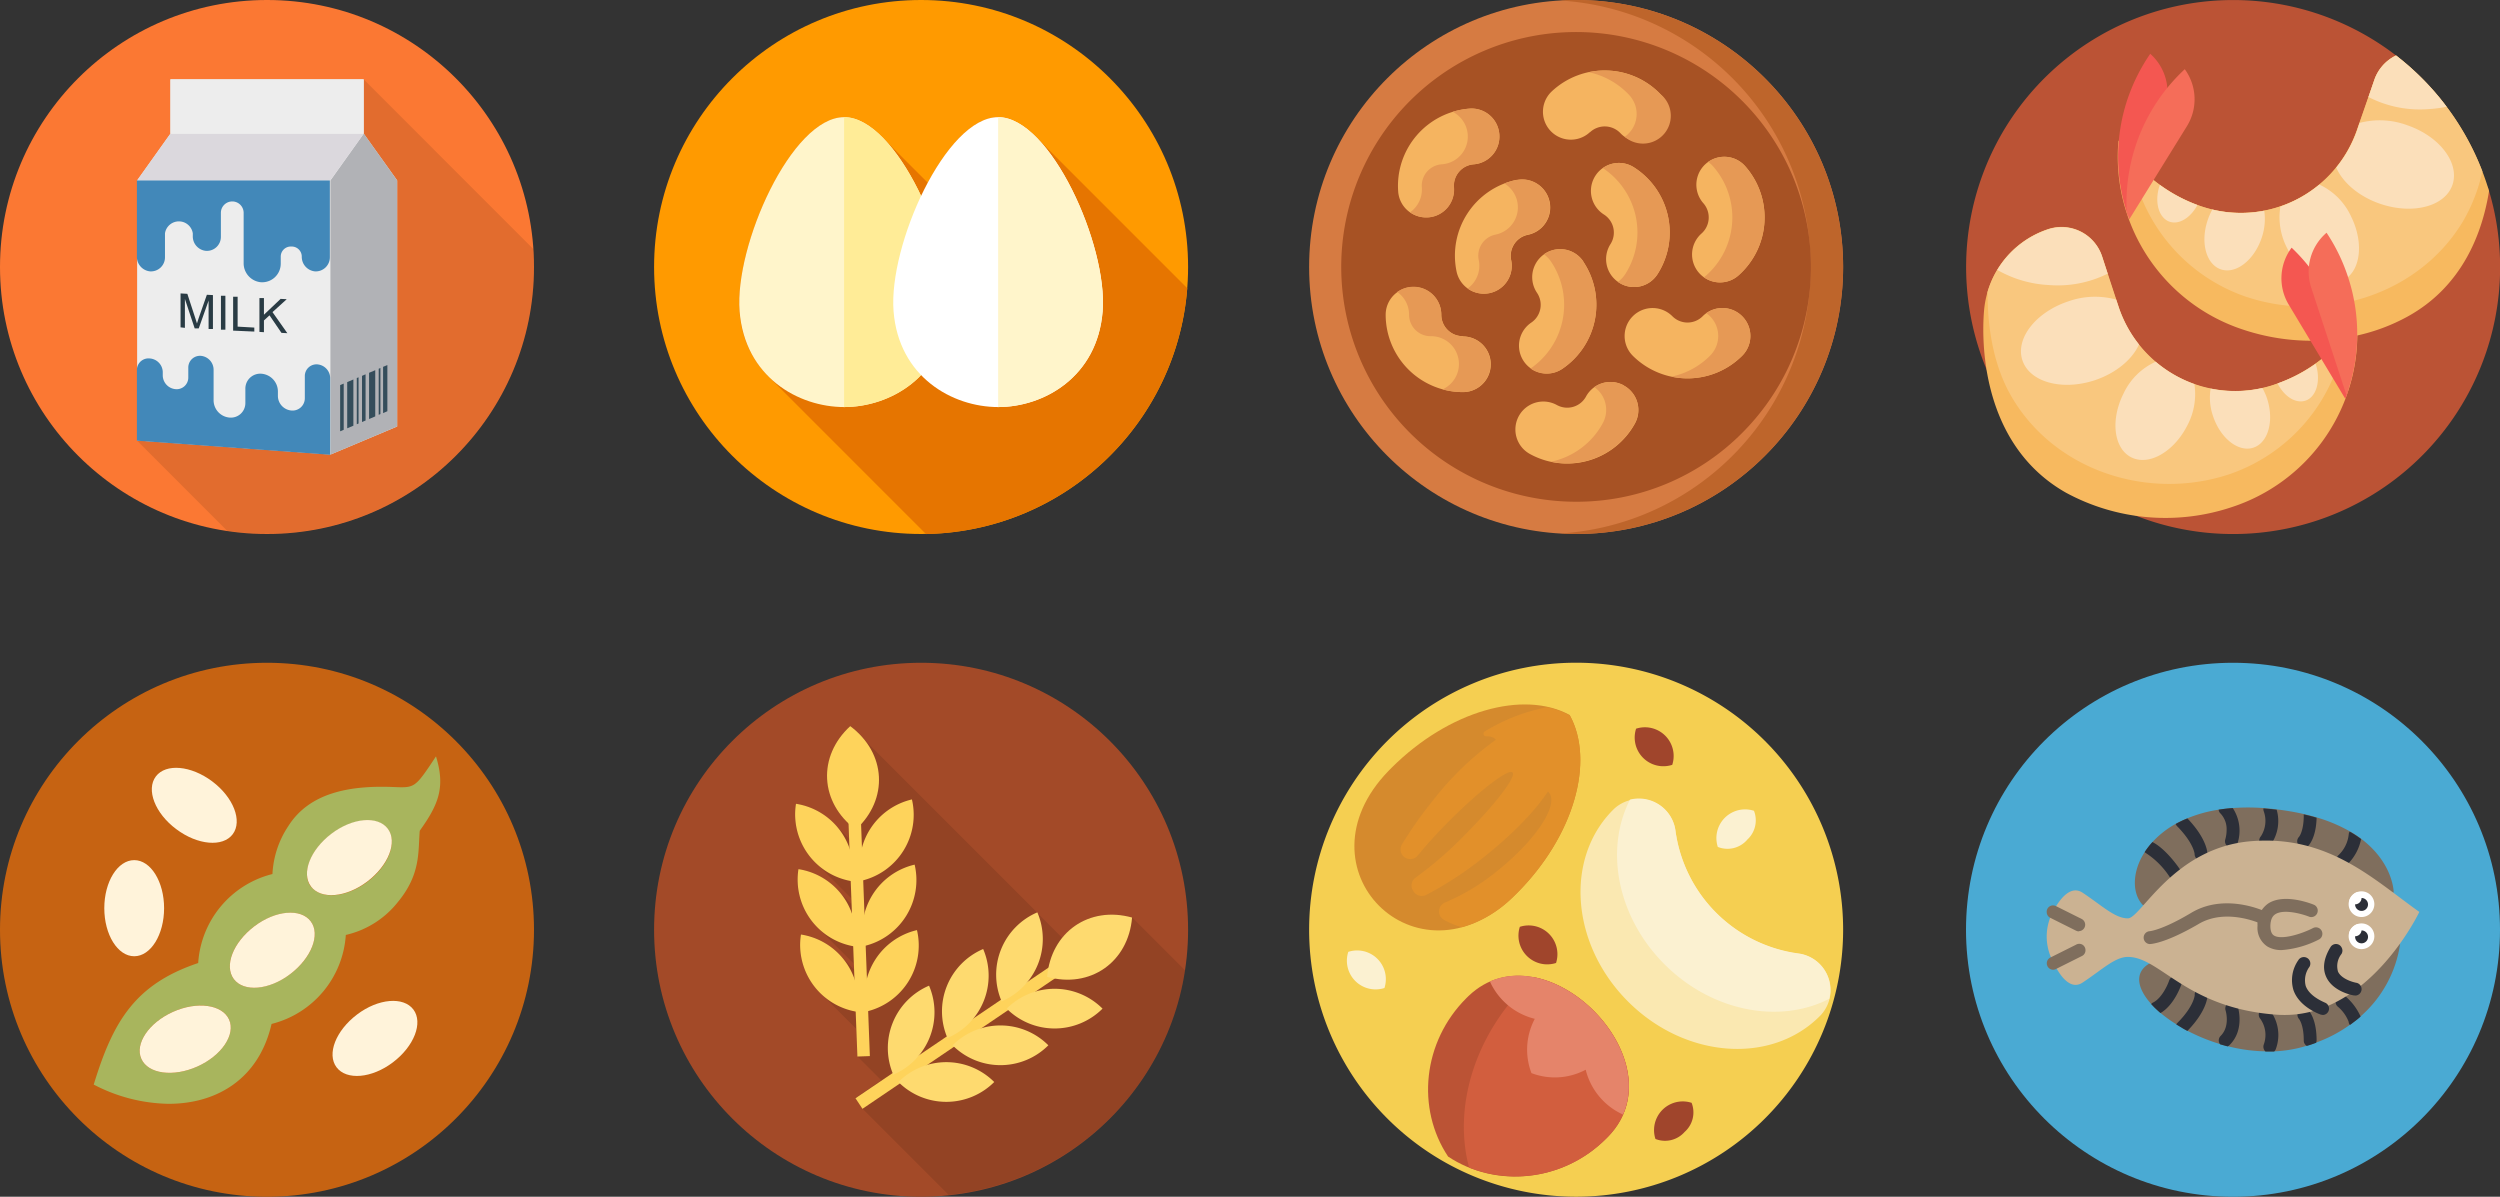 <svg id="Layer_1" data-name="Layer 1" xmlns="http://www.w3.org/2000/svg" viewBox="0 0 449.44 215.15"><rect x="0" y="0" width="449.44" height="215.15" fill="#333333" stroke="none"/><title>Header</title><circle cx="48" cy="48" r="48" style="fill:#fb7833"/><path d="M129.15,81.56c0-1.09-.05-2.17-.12-3.23L98.53,47.82H63.78v9.77l-6,8.42v46.75L74,129a49.1,49.1,0,0,0,7.12.53A48,48,0,0,0,129.15,81.56Z" transform="translate(-33.15 -33.56)" style="opacity:0.1;isolation:isolate"/><path d="M104.55,66v44.23l-12,5.05-34.75-2.53V66l6-8.42V47.82H98.53v9.77Z" transform="translate(-33.15 -33.56)" style="fill:#ededed"/><path d="M104.55,110.23l-12,5.06V66l6-8.42,6,8.42Z" transform="translate(-33.15 -33.56)" style="fill:#b1b2b6"/><path d="M98.53,57.59H63.78l-6,8.42H92.51Z" transform="translate(-33.15 -33.56)" style="fill:#dbd8dd"/><path d="M63.78,47.82H98.53v9.77H63.78Z" transform="translate(-33.15 -33.56)" style="fill:#ededed"/><path d="M88.31,66v0H83v0h-4.4v0H62.81v0H57.76V79.68a2.63,2.63,0,0,0,2.39,2.67,2.53,2.53,0,0,0,2.66-2.53V75.5a2.53,2.53,0,0,1,5,0V76a2.61,2.61,0,0,0,2.39,2.66,2.52,2.52,0,0,0,2.66-2.52V71.82a2,2,0,1,1,4.09,0v9a3.43,3.43,0,0,0,3,3.47,3.34,3.34,0,0,0,3.67-3.32V79.68a1.81,1.81,0,0,1,1.8-1.8h.18a1.81,1.81,0,0,1,1.8,1.8,2.63,2.63,0,0,0,2.39,2.67,2.54,2.54,0,0,0,2.66-2.53V66Z" transform="translate(-33.15 -33.56)" style="fill:#4288b9"/><path d="M90.25,99.07a2.1,2.1,0,0,0-2.3,2.12v3.94a2.21,2.21,0,0,1-2.42,2.23,2.65,2.65,0,0,1-2.42-2.6v-.87a3.21,3.21,0,0,0-2.92-3.14h0a2.68,2.68,0,0,0-2.93,2.7V106a2.61,2.61,0,0,1-2.85,2.63h0a3.13,3.13,0,0,1-2.86-3.06V100a2.52,2.52,0,0,0-2.3-2.47A2.11,2.11,0,0,0,67,99.6v1.81a2.09,2.09,0,0,1-2.29,2.11,2.51,2.51,0,0,1-2.3-2.46v-.63A2.51,2.51,0,0,0,60.06,98a2.09,2.09,0,0,0-2.3,2.11v12.68l34.75,2.53,0-13.76A2.51,2.51,0,0,0,90.25,99.07Z" transform="translate(-33.15 -33.56)" style="fill:#4288b9"/><path d="M94.94,110.83l-.64.27v-8.31l.64-.27Z" transform="translate(-33.15 -33.56)" style="fill:#344d5b"/><path d="M97.61,109.69l-.32.14v-8.31l.32-.13Z" transform="translate(-33.15 -33.56)" style="fill:#344d5b"/><path d="M96.68,110.09l-1.11.47v-8.31l1.11-.47Z" transform="translate(-33.15 -33.56)" style="fill:#344d5b"/><path d="M98.87,109.16l-.64.27v-8.3l.64-.28Z" transform="translate(-33.15 -33.56)" style="fill:#344d5b"/><path d="M101.54,108l-.31.13V99.85l.31-.13Z" transform="translate(-33.15 -33.56)" style="fill:#344d5b"/><path d="M100.61,108.42l-1.11.47v-8.31l1.11-.47Z" transform="translate(-33.15 -33.56)" style="fill:#344d5b"/><path d="M102.79,107.49l-.77.33V99.51l.77-.32Z" transform="translate(-33.15 -33.56)" style="fill:#344d5b"/><path d="M65.61,92.41v-6.1l1.22.07,1.44,4.41c.13.41.23.71.29.92.07-.22.18-.54.32-1l1.46-4.16,1.09.06v6.1l-.78,0V87.6l-1.77,5-.73,0-1.76-5.3v5.2Z" transform="translate(-33.15 -33.56)" style="fill:#293b44"/><path d="M72.87,92.83v-6.1l.8,0v6.1Z" transform="translate(-33.15 -33.56)" style="fill:#293b44"/><path d="M75.06,93v-6.1l.81,0v5.38l3,.17v.72Z" transform="translate(-33.15 -33.56)" style="fill:#293b44"/><path d="M79.79,93.23V87.14l.81,0v3l3-2.85,1.1.06-2.56,2.32,2.67,3.79-1.06-.06L81.6,90.25l-1,.92v2.11Z" transform="translate(-33.15 -33.56)" style="fill:#293b44"/><circle cx="165.59" cy="48" r="48" style="fill:#ff9a00"/><path d="M246.59,85.37,219.86,58.64c-2.34-2.48-4.84-4-7.27-4-4.46,0-9.09,5.12-12.65,11.77l-8.16-8.15c-2.22-2.25-4.58-3.62-6.88-3.62-9.45,0-19.72,23.07-18.79,34.89a18,18,0,0,0,5.63,12.15l27.88,27.89A48,48,0,0,0,246.59,85.37Z" transform="translate(-33.15 -33.56)" style="fill:#e67500"/><path d="M184.9,54.62c-9.45,0-19.72,23.07-18.79,34.89s10.58,17.23,18.79,17.23,17.86-5.41,18.79-17.23S194.35,54.62,184.9,54.62Z" transform="translate(-33.15 -33.56)" style="fill:#fff5cb"/><path d="M203.69,89.51c-.93,11.82-10.58,17.23-18.79,17.23V54.62C194.35,54.62,204.62,77.69,203.69,89.51Z" transform="translate(-33.15 -33.56)" style="fill:#ffec97"/><path d="M212.59,54.62c-9.45,0-19.73,23.07-18.8,34.89s10.59,17.23,18.8,17.23,17.85-5.41,18.79-17.23S222,54.62,212.59,54.62Z" transform="translate(-33.15 -33.56)" style="fill:#fff"/><path d="M231.38,89.51c-.94,11.82-10.58,17.23-18.79,17.23V54.62C222,54.62,232.31,77.69,231.38,89.51Z" transform="translate(-33.15 -33.56)" style="fill:#fff5cb"/><circle cx="283.35" cy="48" r="48" style="fill:#d67b42"/><path d="M316.5,33.56c-1,0-1.94,0-2.9.09a48,48,0,0,1,0,95.82c1,.05,1.93.09,2.9.09a48,48,0,0,0,0-96Z" transform="translate(-33.15 -33.56)" style="fill:#be652b"/><path d="M316.5,123.76a42.22,42.22,0,1,1,29.84-12.36,41.93,41.93,0,0,1-29.84,12.36Z" transform="translate(-33.15 -33.56)" style="fill:#a75224"/><path d="M305.74,65.91A13.91,13.91,0,0,0,295,82.34a5,5,0,1,0,9.83-2,3.86,3.86,0,0,1,3-4.56,5,5,0,1,0-2-9.83Z" transform="translate(-33.15 -33.56)" style="fill:#f5b460"/><path d="M311.68,69.8a5,5,0,0,0-5.94-3.89,14,14,0,0,0-2.15.63,5,5,0,0,1-1.6,9.2,3.86,3.86,0,0,0-3,4.56,5,5,0,0,1-2,5.12,5,5,0,0,0,7.81-5.12,3.86,3.86,0,0,1,3-4.56,5,5,0,0,0,3.9-5.94Z" transform="translate(-33.15 -33.56)" style="fill:#e69955"/><path d="M324.22,84.37a5,5,0,0,0,6.93-1.54,13.9,13.9,0,0,0-4.27-19.19,5,5,0,0,0-5.39,8.48,3.85,3.85,0,0,1,1.19,5.32,5,5,0,0,0,1.54,6.93Z" transform="translate(-33.15 -33.56)" style="fill:#f5b460"/><path d="M333,72.35a13.84,13.84,0,0,0-6.11-8.71,5,5,0,0,0-5.59.14,13.88,13.88,0,0,1,4.07,19A5.16,5.16,0,0,1,324,84.24l.2.13a5,5,0,0,0,6.93-1.54A13.81,13.81,0,0,0,333,72.35Z" transform="translate(-33.15 -33.56)" style="fill:#e69955"/><path d="M296.12,94a3.86,3.86,0,0,1-3.86-3.85,5,5,0,1,0-10,0,13.92,13.92,0,0,0,13.9,13.9,5,5,0,0,0,0-10Z" transform="translate(-33.15 -33.56)" style="fill:#f5b460"/><path d="M296.12,94a3.86,3.86,0,0,1-3.86-3.85,5,5,0,0,0-7.92-4.1,5,5,0,0,1,2.13,4.1A3.86,3.86,0,0,0,290.32,94a5,5,0,0,1,2.16,9.56,13.67,13.67,0,0,0,3.64.49,5,5,0,0,0,0-10Z" transform="translate(-33.15 -33.56)" style="fill:#e69955"/><path d="M317.8,80.58a5,5,0,0,0-8.34,5.61,3.86,3.86,0,0,1-1,5.35A5,5,0,1,0,314,99.87a13.91,13.91,0,0,0,3.77-19.29Z" transform="translate(-33.15 -33.56)" style="fill:#f5b460"/><path d="M317.8,80.58a5,5,0,0,0-7-1.36l-.09.06a5.07,5.07,0,0,1,1.27,1.3,13.91,13.91,0,0,1-3.68,19.23,5,5,0,0,0,5.71.06,13.91,13.91,0,0,0,3.77-19.29Z" transform="translate(-33.15 -33.56)" style="fill:#e69955"/><path d="M325.09,102.86a5,5,0,0,0-6.82,2,3.85,3.85,0,0,1-5.24,1.51,5,5,0,0,0-4.85,8.8,13.91,13.91,0,0,0,18.89-5.46,5,5,0,0,0-2-6.82Z" transform="translate(-33.15 -33.56)" style="fill:#f5b460"/><path d="M325.09,102.86a5,5,0,0,0-5.32.29,5,5,0,0,1,1.5,6.53,13.79,13.79,0,0,1-8.31,6.64c-.32.09-.65.17-1,.24a13.32,13.32,0,0,0,2.89.31,14,14,0,0,0,3.88-.55,13.84,13.84,0,0,0,8.31-6.64A5,5,0,0,0,325.09,102.86Z" transform="translate(-33.15 -33.56)" style="fill:#e69955"/><path d="M319,57.33a3.88,3.88,0,0,1,5.45.16,5,5,0,1,0,7.31-6.89A13.91,13.91,0,0,0,312.11,50a5,5,0,1,0,6.89,7.3Z" transform="translate(-33.15 -33.56)" style="fill:#f5b460"/><path d="M331.76,50.6a13.79,13.79,0,0,0-9.71-4.35,14,14,0,0,0-3.31.29A13.85,13.85,0,0,1,326,50.6a5,5,0,0,1-.21,7.1,4.7,4.7,0,0,1-.55.45,5,5,0,0,0,6.56-7.55Z" transform="translate(-33.15 -33.56)" style="fill:#e69955"/><path d="M339.25,90.41a3.84,3.84,0,0,1-5.45,0,5,5,0,0,0-7.11,7.11,13.93,13.93,0,0,0,19.66,0,5,5,0,0,0-7.1-7.11Z" transform="translate(-33.15 -33.56)" style="fill:#f5b460"/><path d="M346.35,90.41a5,5,0,0,0-6.45-.55,6.87,6.87,0,0,1,.66.55,5,5,0,0,1,0,7.11,13.74,13.74,0,0,1-6.93,3.75,14,14,0,0,0,2.89.31,13.86,13.86,0,0,0,9.83-4.07,5,5,0,0,0,0-7.1Z" transform="translate(-33.15 -33.56)" style="fill:#e69955"/><path d="M289.9,72.63a5,5,0,0,0,4.62-5.39,3.86,3.86,0,0,1,3.55-4.14,5,5,0,0,0-.76-10A13.92,13.92,0,0,0,284.51,68a5,5,0,0,0,5.39,4.62Z" transform="translate(-33.15 -33.56)" style="fill:#f5b460"/><path d="M302.7,57.71a5,5,0,0,0-5.39-4.63,13.75,13.75,0,0,0-3,.58,5,5,0,0,1-2,9.44,3.86,3.86,0,0,0-3.55,4.14,5,5,0,0,1-2.11,4.48,5,5,0,0,0,7.9-4.48,3.86,3.86,0,0,1,3.55-4.14A5,5,0,0,0,302.7,57.71Z" transform="translate(-33.15 -33.56)" style="fill:#e69955"/><path d="M346.9,63.45a5,5,0,0,0-7.53,6.64,3.87,3.87,0,0,1-.33,5.45,5,5,0,0,0,6.65,7.53,13.91,13.91,0,0,0,1.21-19.62Z" transform="translate(-33.15 -33.56)" style="fill:#f5b460"/><path d="M346.9,63.45a5,5,0,0,0-6.66-.78,5.29,5.29,0,0,1,.87.78,13.92,13.92,0,0,1-1.22,19.62,4.46,4.46,0,0,1-.43.33,5,5,0,0,0,6.23-.33,13.91,13.91,0,0,0,1.21-19.62Z" transform="translate(-33.15 -33.56)" style="fill:#e69955"/><path d="M364.5,200.7a48,48,0,1,1-48-48A48,48,0,0,1,364.5,200.7Z" transform="translate(-33.15 -33.56)" style="fill:#f5cf51"/><path d="M305.83,194.16l-.56.55c-17.54,17-39.49-5-22.53-22.53l.55-.56c10.32-10.31,23.76-14.05,32.06-9.52C319.89,170.41,316.14,183.85,305.83,194.16Z" transform="translate(-33.15 -33.56)" style="fill:#d58a2d"/><path d="M305.83,194.16l-.56.55a21.38,21.38,0,0,1-9.31,5.54,14.25,14.25,0,0,1-3.2-1.31,1.74,1.74,0,0,1,.21-3.15,37.94,37.94,0,0,0,9.45-5.74c6.88-5.51,11-11.79,9.2-14a1.8,1.8,0,0,0-.19-.2c-2.12,3.27-6.13,7.48-11.18,11.53a64.45,64.45,0,0,1-10.71,7.07,1.75,1.75,0,0,1-2.26-.62,1,1,0,0,1-.11-.17,1.74,1.74,0,0,1,.51-2.35,66.8,66.8,0,0,0,8.77-7.62c5.49-5.49,9.35-10.53,8.62-11.26s-5.78,3.12-11.27,8.61a84.91,84.91,0,0,0-5.77,6.32,1.74,1.74,0,0,1-3.09-1v0a1.74,1.74,0,0,1,.25-1,70.43,70.43,0,0,1,5.36-7.63,54.91,54.91,0,0,1,11.53-11.19,1.62,1.62,0,0,0-.19-.18,2.19,2.19,0,0,0-1.53-.42.48.48,0,0,1-.28-.89,33.88,33.88,0,0,1,11.18-4.35,15.2,15.2,0,0,1,4.1,1.49C319.89,170.41,316.14,183.85,305.83,194.16Z" transform="translate(-33.15 -33.56)" style="fill:#e2902a"/><path d="M296.77,213l.42-.41c13.51-12.86,38,11.67,25.19,25.18l-.42.43c-7.88,7.88-19.87,9-28.48,3.28C287.74,232.85,288.89,220.87,296.77,213Z" transform="translate(-33.15 -33.56)" style="fill:#bb5335"/><path d="M307.53,210.59c.21-.21.41-.42.63-.62s.53-.5.79-.73c11.88,2.34,23,18.47,13.43,28.51l-.42.43a22.89,22.89,0,0,1-24.7,5.28C294.43,232.92,298,220.1,307.53,210.59Z" transform="translate(-33.15 -33.56)" style="fill:#d25e3e"/><path d="M318.22,225.87a11.79,11.79,0,0,1-9.75.61,11.81,11.81,0,0,1,.6-9.76A12,12,0,0,1,301,210v0c12.4-5.43,29.36,11.52,23.93,23.93h0A12,12,0,0,1,318.22,225.87Z" transform="translate(-33.15 -33.56)" style="fill:#e5846a"/><path d="M356.37,205a6.6,6.6,0,0,1,4,11.17l-.08.08c-8.77,8.78-24.24,7.59-34.47-2.65s-11.43-25.7-2.66-34.47l.08-.08A6.61,6.61,0,0,1,334.38,183a25.8,25.8,0,0,0,22,22Z" transform="translate(-33.15 -33.56)" style="fill:#fae8b1"/><path d="M362,213.12c-8.89,4.58-21.07,2.34-29.61-6.2s-10.79-20.72-6.2-29.61a6.63,6.63,0,0,1,8.17,5.64,25.8,25.8,0,0,0,22,22,6.63,6.63,0,0,1,5.65,8.17Zm-86.46-8.44a5.16,5.16,0,0,0,6.5,6.5,5.16,5.16,0,0,0-6.5-6.5Zm71.67-20.12a4.7,4.7,0,0,0,1.26-5.24,5.16,5.16,0,0,0-6.5,6.5A4.69,4.69,0,0,0,347.23,184.56Z" transform="translate(-33.15 -33.56)" style="fill:#fbf1d1"/><path d="M336,237.06a4.69,4.69,0,0,1-5.24,1.26,5.16,5.16,0,0,1,6.5-6.5A4.7,4.7,0,0,1,336,237.06Zm-2.22-66a5.16,5.16,0,0,0-6.5-6.5,5.16,5.16,0,0,0,6.5,6.5Zm-27.4,29.12a5.17,5.17,0,0,0,6.51,6.5,5.17,5.17,0,0,0-6.51-6.5Z" transform="translate(-33.15 -33.56)" style="fill:#a0452c"/><circle cx="165.59" cy="167.15" r="48" style="fill:#a34a28"/><path d="M246.19,208l-9.52-9.52A13.7,13.7,0,0,0,233,198a11.22,11.22,0,0,0-8.88,4.17l-4.4-4.4a1.46,1.46,0,0,0-.07-.19.2.2,0,0,0-.08,0l-30.69-30.69A13.79,13.79,0,0,0,186,164.1a12.11,12.11,0,0,0-4.16,8.94,11.78,11.78,0,0,0,3.83,8.55l.1,2.73-2.64-2.64h0a12.05,12.05,0,0,0-6.93-3.63,12.13,12.13,0,0,0,3.83,10.84h0l6.18,6.18,0,1-2.63-2.64h0a12.14,12.14,0,0,0-6.93-3.63,12.11,12.11,0,0,0,3.83,10.84h0l6.18,6.18,0,1-2.7-2.75h0a12.1,12.1,0,0,0-6.87-3.56,12,12,0,0,0-.15,1.87,12.14,12.14,0,0,0,3.42,8.43h0l.07.06.08.09,6.57,6.57.19,4.92,4.31,4.31-4.7,3.19,1.26,1.86,15.57,15.57A48,48,0,0,0,246.19,208Z" transform="translate(-33.15 -33.56)" style="opacity:0.1;isolation:isolate"/><path d="M185.43,174.68l2.25-.08,1.85,48.82-2.24.08Z" transform="translate(-33.15 -33.56)" style="fill:#fed35b"/><path d="M198,200.77a12.18,12.18,0,0,0-9.09,14.64A12.19,12.19,0,0,0,198,200.77Z" transform="translate(-33.15 -33.56)" style="fill:#fed35b"/><path d="M177.14,201.56a12.18,12.18,0,0,1,10.17,13.91,12.18,12.18,0,0,1-10.17-13.91Z" transform="translate(-33.15 -33.56)" style="fill:#fed35b"/><path d="M197.58,189a12.18,12.18,0,0,0-9.09,14.64A12.19,12.19,0,0,0,197.58,189Z" transform="translate(-33.15 -33.56)" style="fill:#fed35b"/><path d="M176.69,189.81a12.18,12.18,0,0,1,10.17,13.91,12.18,12.18,0,0,1-10.17-13.91Z" transform="translate(-33.15 -33.56)" style="fill:#fed35b"/><path d="M197.13,177.27A12.18,12.18,0,0,0,188,191.9a12.17,12.17,0,0,0,9.09-14.63Z" transform="translate(-33.15 -33.56)" style="fill:#fed35b"/><path d="M186,164.1h0c-5.92,5.43-5.49,13.76,1,18.6C192.93,177.27,192.49,168.94,186,164.1Z" transform="translate(-33.15 -33.56)" style="fill:#fed35b"/><path d="M176.24,178.06A12.2,12.2,0,0,1,186.42,192a12.19,12.19,0,0,1-10.18-13.91Z" transform="translate(-33.15 -33.56)" style="fill:#fed35b"/><path d="M227.4,203.62l1.26,1.86L188.2,232.9,186.94,231Z" transform="translate(-33.15 -33.56)" style="fill:#fed35b"/><path d="M211.89,228.08a12.18,12.18,0,0,0-17.23,0,12.19,12.19,0,0,0,17.23,0Z" transform="translate(-33.15 -33.56)" style="fill:#feda6f"/><path d="M200.17,210.76a12.19,12.19,0,0,1-6.43,16,12.19,12.19,0,0,1,6.43-16Z" transform="translate(-33.15 -33.56)" style="fill:#feda6f"/><path d="M221.62,221.48a12.17,12.17,0,0,0-17.22,0,12.17,12.17,0,0,0,17.22,0Z" transform="translate(-33.15 -33.56)" style="fill:#feda6f"/><path d="M209.9,204.17a12.18,12.18,0,0,1-6.42,16,12.18,12.18,0,0,1,6.42-16Z" transform="translate(-33.15 -33.56)" style="fill:#feda6f"/><path d="M231.36,214.89a12.18,12.18,0,0,0-17.23,0,12.19,12.19,0,0,0,17.23,0Z" transform="translate(-33.15 -33.56)" style="fill:#feda6f"/><path d="M236.67,198.51h0c-7.74-2.15-14.58,2.62-15.27,10.66C229.14,211.32,236,206.55,236.67,198.51Z" transform="translate(-33.15 -33.56)" style="fill:#feda6f"/><path d="M219.64,197.58a12.19,12.19,0,0,1-6.42,16,12.18,12.18,0,0,1,6.42-16Z" transform="translate(-33.15 -33.56)" style="fill:#feda6f"/><circle cx="48" cy="167.15" r="48" style="fill:#c66312"/><path d="M64.85,182.63c3.82,2.87,8.36,3.27,10.14.9s.14-6.62-3.68-9.49-8.35-3.27-10.14-.9S61,179.77,64.85,182.63Z" transform="translate(-33.15 -33.56)" style="fill:#fff3da"/><path d="M51.9,196.83c0,4.77,2.41,8.64,5.38,8.64s5.37-3.87,5.37-8.64-2.4-8.64-5.37-8.64-5.38,3.87-5.38,8.64Z" transform="translate(-33.15 -33.56)" style="fill:#fff3da"/><path d="M78.87,200.09c3.82-2.87,8.36-3.27,10.14-.9s.14,6.62-3.68,9.49-8.35,3.27-10.14.9-.13-6.63,3.68-9.49ZM63.47,232c8.51,0,16.19-4.35,18.5-14.36a17.69,17.69,0,0,0,13.35-16,16.63,16.63,0,0,0,9.29-5.83c4.23-5.08,3.68-9.11,4-12.9,3.37-4.71,4.64-7.8,2.92-13.37-3.88,5.86-3.77,5.65-7.89,5.5-7.58-.28-14.86,1-18.67,7.05a17,17,0,0,0-2.84,8.6,17.66,17.66,0,0,0-13.35,16C57.33,210.53,53.44,217.3,50,228.54A30,30,0,0,0,63.42,232Zm25.59-39c-1.79-2.38-.14-6.62,3.67-9.49s8.36-3.27,10.14-.9.14,6.62-3.68,9.49S90.84,195.3,89.06,192.93ZM64.25,215.47c4.35-1.95,8.87-1.34,10.08,1.38s-1.33,6.48-5.69,8.44-8.87,1.33-10.08-1.38S59.89,217.43,64.25,215.47Z" transform="translate(-33.15 -33.56)" style="fill:#a8b55d"/><path d="M75.19,209.58c1.79,2.37,6.33,2,10.14-.9s5.47-7.12,3.68-9.49-6.32-2-10.14.9S73.41,207.2,75.19,209.58Z" transform="translate(-33.15 -33.56)" style="fill:#fff3da"/><path d="M58.56,223.91c1.21,2.72,5.73,3.33,10.08,1.38s6.91-5.74,5.69-8.44-5.73-3.33-10.08-1.38S57.35,221.21,58.56,223.91Z" transform="translate(-33.15 -33.56)" style="fill:#fff3da"/><path d="M93.65,225.43c1.79,2.38,6.33,2,10.14-.89s5.46-7.12,3.68-9.49-6.32-2-10.14.9S91.87,223.06,93.65,225.43Z" transform="translate(-33.15 -33.56)" style="fill:#fff3da"/><path d="M89.06,192.93c1.78,2.37,6.32,2,10.13-.9s5.47-7.12,3.68-9.49-6.32-2-10.14.9-5.46,7.11-3.67,9.49Z" transform="translate(-33.15 -33.56)" style="fill:#fff3da"/><path d="M478.91,66.37a1.69,1.69,0,0,1,1.61,1.18,48,48,0,1,1-16.27-23.74,1.74,1.74,0,0,1,.66,1.35v7.2A14,14,0,0,0,478.91,66.37Z" transform="translate(-33.15 -33.56)" style="fill:#bb5335"/><path d="M480.62,67.9c-1.18,7.4-4.7,17.11-14.68,22.59a34.2,34.2,0,0,1-9,3.38,32.71,32.71,0,0,1-22.46,30.82,37.53,37.53,0,0,1-29.89-2.54c-16.61-9.38-14.93-30.42-14.77-32.57a16.9,16.9,0,0,1,11.55-14.79A7.67,7.67,0,0,1,411,79.67l2.95,9a22.09,22.09,0,0,0,27.44,14.27l.46-.15a28,28,0,0,0,12.54-8.39A38.89,38.89,0,0,1,436,92.68a32.71,32.71,0,0,1-22-33.87,28,28,0,0,0,14.8,11.83l.46.15a22.09,22.09,0,0,0,27.62-13.94L460,47.94a7.63,7.63,0,0,1,3.9-4.4A48,48,0,0,1,480.62,67.9Z" transform="translate(-33.15 -33.56)" style="fill:#f7b95f"/><path d="M479.42,64.36a30.61,30.61,0,0,1-3.64,9.25c-8,13-24.67,18.16-39.08,13.22a31.22,31.22,0,0,1-20.55-25.08,28,28,0,0,0,12.71,8.89l.46.15a22.09,22.09,0,0,0,27.62-13.94L460,47.94a7.63,7.63,0,0,1,3.9-4.4A48.14,48.14,0,0,1,479.42,64.36Zm-37.53,38.38-.46.15A22.09,22.09,0,0,1,414,88.62l-2.95-9a7.67,7.67,0,0,0-9.68-4.88A16.88,16.88,0,0,0,390.44,86.1c.13,1.25-.34,11,4.5,19.05,7.82,13.1,24.46,18.46,38.92,13.69A31.24,31.24,0,0,0,454.71,94,28,28,0,0,1,441.89,102.74Z" transform="translate(-33.15 -33.56)" style="fill:#f9c77e"/><path d="M430.06,73.07a11.77,11.77,0,0,1,.81-1.84,21.7,21.7,0,0,0,9.34.22,10.38,10.38,0,0,1-.49,4.94c-1.37,4-4.65,6.51-7.32,5.59S428.68,77.08,430.06,73.07Zm39.52-19.88a23.36,23.36,0,0,0,3.41-.44,47.83,47.83,0,0,0-9.1-9.21,7.63,7.63,0,0,0-3.9,4.4L458.94,51A20.18,20.18,0,0,0,469.58,53.19ZM423.19,73.42c1.72.59,3.79-.73,5-3a27.85,27.85,0,0,1-6.75-3.62C420.4,69.76,421.19,72.73,423.19,73.42Zm26.92-6.68a22.18,22.18,0,0,1-7,3.94,12,12,0,0,0,1.21,7.49c2.33,4.77,6.8,7.37,10,5.82s3.86-6.69,1.53-11.45A11.73,11.73,0,0,0,450.11,66.74ZM465.9,56.07a14.21,14.21,0,0,0-8.56-.41l-.4,1.19a22.4,22.4,0,0,1-3.79,6.83c1.15,2.68,4.05,5.2,7.9,6.52,5.86,2,11.69.47,13-3.43S471.75,58.07,465.9,56.07Zm-26,47.24a21.77,21.77,0,0,1-9.33.11,10.08,10.08,0,0,0,.43,4.94c1.32,4,4.57,6.56,7.25,5.68s3.78-4.86,2.45-8.88A11.46,11.46,0,0,0,439.87,103.31Zm2.71-.81c1.17,2.32,3.22,3.66,5,3.09,2-.66,2.82-3.63,1.84-6.63A27.77,27.77,0,0,1,442.58,102.5ZM412.06,82.76l-1-3.09a7.67,7.67,0,0,0-9.68-4.88,16.85,16.85,0,0,0-9.16,7.3,20.71,20.71,0,0,0,9.19,2.71A20.18,20.18,0,0,0,412.06,82.76Zm5.63,12.73a22.09,22.09,0,0,1-3.7-6.87l-.4-1.2a14.36,14.36,0,0,0-8.56.3c-5.88,1.94-9.6,6.69-8.3,10.61s7.1,5.53,13,3.59C413.57,100.64,416.5,98.16,417.69,95.49Zm3,3.1a11.69,11.69,0,0,0-5.78,5.72c-2.39,4.74-1.76,9.88,1.4,11.47s7.66-1,10.05-5.7a12,12,0,0,0,1.29-7.47A22.24,22.24,0,0,1,420.69,98.59Z" transform="translate(-33.15 -33.56)" style="fill:#fbdfba"/><path d="M422.31,53.13l-6.6,19.25a32.6,32.6,0,0,1,0-21.24,33.31,33.31,0,0,1,4-7.91A9.2,9.2,0,0,1,422.31,53.13ZM450.66,85a32.67,32.67,0,0,0-5.53-6.91,9.19,9.19,0,0,0-.52,10.24l10.17,16.93q.25-.66.48-1.32A32.53,32.53,0,0,0,450.66,85Z" transform="translate(-33.15 -33.56)" style="fill:#f45751"/><path d="M425.92,46a9.19,9.19,0,0,1,.39,10.24L415.94,73c-.16-.44-.31-.89-.46-1.33A32.77,32.77,0,0,1,425.92,46ZM455.28,83.4a32.4,32.4,0,0,0-3.87-8,9.19,9.19,0,0,0-2.76,9.86L455,104.63A32.54,32.54,0,0,0,455.28,83.4Z" transform="translate(-33.15 -33.56)" style="fill:#f56d59"/><circle cx="401.44" cy="167.15" r="48" style="fill:#4aaad3"/><path d="M463.48,194l-45.05,2.31c-2-2-2.06-6,.32-9.61a14.45,14.45,0,0,1,1.4-1.8,16.5,16.5,0,0,1,4.12-3.22,18.33,18.33,0,0,1,2.1-1,24.1,24.1,0,0,1,5.64-1.56c.81-.13,1.67-.23,2.54-.29a37.53,37.53,0,0,1,5.51,0l1.47.13.91.11a46.47,46.47,0,0,1,4.9.84q1.2.27,2.28.6a27.88,27.88,0,0,1,5.94,2.49,17.74,17.74,0,0,1,2.06,1.34C463.48,188.77,463.48,194,463.48,194Z" transform="translate(-33.15 -33.56)" style="fill:#7f6e5d"/><path d="M464.63,203.28a21.45,21.45,0,0,1-7.1,13c-.31.29-.64.56-1,.83s-.6.47-.93.69a25,25,0,0,1-6.09,3.2c-.54.2-1.09.4-1.67.56-.19.07-.37.11-.55.17a22.87,22.87,0,0,1-5.32.84c-.52,0-1,0-1.56,0a29.65,29.65,0,0,1-6.82-.94s0,0,0,0c-.46-.12-.91-.24-1.36-.38a33.55,33.55,0,0,1-5.86-2.4c-.35-.19-.7-.37-1-.57l-1-.6a24.4,24.4,0,0,1-2.79-2c-.31-.26-.6-.53-.88-.79s-.54-.55-.8-.82c-2.56-2.84-3.1-5.69-.33-7.3Z" transform="translate(-33.15 -33.56)" style="fill:#7f6e5d"/><path d="M424.84,191.53a1.21,1.21,0,0,1-.64.2,1.18,1.18,0,0,1-1-.52,14.65,14.65,0,0,0-4.18-4.23,1.18,1.18,0,0,1-.31-.24,14.45,14.45,0,0,1,1.4-1.8c2.54,1.3,4.91,4.84,5,5a1.15,1.15,0,0,1,.17.87A1.16,1.16,0,0,1,424.84,191.53Z" transform="translate(-33.15 -33.56)" style="fill:#2c2f38"/><path d="M430,187.11a1.16,1.16,0,0,1-1.72,1,1.17,1.17,0,0,1-.59-1c0-.09-.19-2-3.13-5a1.17,1.17,0,0,1-.27-.42,18.33,18.33,0,0,1,2.1-1C429.87,184.31,430,186.82,430,187.11Z" transform="translate(-33.15 -33.56)" style="fill:#2c2f38"/><path d="M435.41,185.15a1.16,1.16,0,0,1-1.1.8,1.19,1.19,0,0,1-.37-.06,1.15,1.15,0,0,1-.73-1.45,6.14,6.14,0,0,0,.23-1.65,4.1,4.1,0,0,0-1.11-3,1,1,0,0,1-.32-.67c.81-.13,1.67-.23,2.54-.29A7.38,7.38,0,0,1,435.41,185.15Z" transform="translate(-33.15 -33.56)" style="fill:#2c2f38"/><path d="M441.43,185.34a1.22,1.22,0,0,1-.85.5h-.11a1.16,1.16,0,0,1-.87-1.93,5.09,5.09,0,0,0,.51-4.52,1.06,1.06,0,0,1-.05-.5l1.47.13.91.11A7.36,7.36,0,0,1,441.43,185.34Z" transform="translate(-33.15 -33.56)" style="fill:#2c2f38"/><path d="M449.62,180.57c-.09,3.45-1.26,4.8-1.49,5.05a1.16,1.16,0,0,1-1.67-1.62c.06-.06.83-1.06.85-3.75a1.27,1.27,0,0,1,0-.28Q448.54,180.24,449.62,180.57Z" transform="translate(-33.15 -33.56)" style="fill:#2c2f38"/><path d="M457.62,184.4a8.83,8.83,0,0,1-2.44,4.54,1.15,1.15,0,0,1-1.94-.49,1.13,1.13,0,0,1,.28-1.12,6,6,0,0,0,1.87-3.72,1.18,1.18,0,0,1,.17-.55A17.74,17.74,0,0,1,457.62,184.4Z" transform="translate(-33.15 -33.56)" style="fill:#2c2f38"/><path d="M425.3,210.57c-.06.15-1.25,3.66-3.74,5.11-.31-.26-.6-.53-.88-.79s-.54-.55-.8-.82a.84.84,0,0,1,.34-.28c1.55-.77,2.61-3.11,2.89-3.95a1.16,1.16,0,0,1,.86-.77,1.18,1.18,0,0,1,1.1.37A1.16,1.16,0,0,1,425.3,210.57Z" transform="translate(-33.15 -33.56)" style="fill:#2c2f38"/><path d="M430,212.52c0,.28-.11,2.78-3.61,6.38-.35-.19-.7-.37-1-.57l-1-.6a1.57,1.57,0,0,1,.19-.26c3-3,3.13-5,3.13-5a1.16,1.16,0,1,1,2.31,0Z" transform="translate(-33.15 -33.56)" style="fill:#2c2f38"/><path d="M434,221.41a1.59,1.59,0,0,1-.37.27s0,0,0,0c-.46-.12-.91-.24-1.36-.38a1.14,1.14,0,0,1,.1-1.51c1.77-1.77.89-4.58.88-4.6a1.16,1.16,0,0,1,2.2-.73C435.47,214.63,436.76,218.64,434,221.41Z" transform="translate(-33.15 -33.56)" style="fill:#2c2f38"/><path d="M442.3,222.12a1.17,1.17,0,0,1-.31.48c-.52,0-1,0-1.56,0a1.18,1.18,0,0,1-.32-1.23,5,5,0,0,0-.61-4.65,1.15,1.15,0,0,1-.21-1.14,1.13,1.13,0,0,1,.87-.75,1.15,1.15,0,0,1,1.09.38A7.28,7.28,0,0,1,442.3,222.12Z" transform="translate(-33.15 -33.56)" style="fill:#2c2f38"/><path d="M449.62,220.61a1.22,1.22,0,0,1-.09.42c-.54.2-1.09.4-1.67.56a1.11,1.11,0,0,1-.55-1c0-2.83-.84-3.83-.85-3.84a1.18,1.18,0,0,1,.07-1.62,1.14,1.14,0,0,1,1.6,0C448.37,215.42,449.62,216.85,449.62,220.61Z" transform="translate(-33.15 -33.56)" style="fill:#2c2f38"/><path d="M457.53,216.31c-.31.29-.64.56-1,.83s-.6.47-.93.69a1.23,1.23,0,0,1-.23-.61,6.72,6.72,0,0,0-2-2.74,1.15,1.15,0,0,1,0-1.63,1.16,1.16,0,0,1,1.64,0A10.35,10.35,0,0,1,457.53,216.31Z" transform="translate(-33.15 -33.56)" style="fill:#2c2f38"/><path d="M415.69,205.59c-2.32,0-4.65,2.31-8.15,4.62-2.6,1.71-4.7-2.4-5.53-4.23a9.47,9.47,0,0,1,.1-8.31c.9-1.74,3-5.22,5.43-3.63,3.49,2.31,5.82,4.62,8.15,4.62s8.15-12.71,22.13-13.87,22.12,6.94,30.27,12.71c0,0-9.31,19.64-25.62,18.48S421.52,205.59,415.69,205.59Z" transform="translate(-33.15 -33.56)" style="fill:#cbb292"/><path d="M443.36,204.36a4.81,4.81,0,0,1-2.57-.63A4,4,0,0,1,439,200a4.55,4.55,0,0,1,1.9-4c2.87-1.9,7.75,0,8.3.24a1.16,1.16,0,0,1-.87,2.14c-1.1-.45-4.59-1.49-6.15-.45-.21.14-.85.57-.87,2.11,0,1.29.5,1.61.66,1.71,1.36.84,5-.3,7.09-1.39a1.16,1.16,0,0,1,1.05,2.06A17.44,17.44,0,0,1,443.36,204.36Z" transform="translate(-33.15 -33.56)" style="fill:#7f6e5d"/><path d="M456.55,212.52l-.19,0c-.16,0-3.79-.66-5-3.31-.72-1.54-.47-3.35.74-5.35a1.15,1.15,0,0,1,1-.59,1.13,1.13,0,0,1,1,.6,1.16,1.16,0,0,1,0,1.18,3.52,3.52,0,0,0-.63,3.19c.6,1.29,2.63,1.89,3.29,2a1.16,1.16,0,0,1-.18,2.3Z" transform="translate(-33.15 -33.56)" style="fill:#2c2f38"/><path d="M450.67,216a1,1,0,0,1-.41-.08c-.89-.33-3.86-1.65-4.8-4.36a6.22,6.22,0,0,1,.86-5.36,1.15,1.15,0,0,1,1-.58,1.16,1.16,0,0,1,1,1.77,4.07,4.07,0,0,0-.66,3.41c.63,1.81,3,2.79,3.44,3a1.15,1.15,0,0,1-.41,2.23Z" transform="translate(-33.15 -33.56)" style="fill:#2c2f38"/><path d="M406.88,201a1.18,1.18,0,0,1-.52-.13l-4.62-2.31a1.14,1.14,0,0,1-.64-1,1.14,1.14,0,0,1,1.67-1.1l4.62,2.31a1.16,1.16,0,0,1-.51,2.19Z" transform="translate(-33.15 -33.56)" style="fill:#7f6e5d"/><path d="M402.26,207.9a1.16,1.16,0,0,1-.52-2.19l4.62-2.31a1.14,1.14,0,0,1,1.18,0,1.17,1.17,0,0,1,.53,1.05,1.14,1.14,0,0,1-.68,1l-4.62,2.31A1.14,1.14,0,0,1,402.26,207.9Z" transform="translate(-33.15 -33.56)" style="fill:#7f6e5d"/><path d="M419.58,203.28a1.16,1.16,0,0,1,0-2.31s2.21-.14,7.49-3.3c6.25-3.75,13.52-.2,13.82,0a1.16,1.16,0,0,1-1,2.07c-.06,0-6.45-3.14-11.6,0C422.38,203.17,419.85,203.28,419.58,203.28Z" transform="translate(-33.15 -33.56)" style="fill:#7f6e5d"/><path d="M460,196.11a2.31,2.31,0,1,1-2.31-2.31A2.31,2.31,0,0,1,460,196.11Z" transform="translate(-33.15 -33.56)" style="fill:#fff"/><path d="M458.86,196.11A1.16,1.16,0,1,1,457.7,195,1.16,1.16,0,0,1,458.86,196.11Z" transform="translate(-33.15 -33.56)" style="fill:#2c2f38"/><path d="M460,201.88a2.31,2.31,0,1,1-2.31-2.31A2.3,2.3,0,0,1,460,201.88Z" transform="translate(-33.15 -33.56)" style="fill:#fff"/><path d="M458.86,201.88a1.16,1.16,0,1,1-2.31,0,1.16,1.16,0,0,1,2.31,0Z" transform="translate(-33.15 -33.56)" style="fill:#2c2f38"/><path d="M457.7,195a1.16,1.16,0,0,1-2.21.47A2.35,2.35,0,0,1,457,193.9,1.17,1.17,0,0,1,457.7,195Z" transform="translate(-33.15 -33.56)" style="fill:#fff"/><path d="M457.7,200.73a1.15,1.15,0,0,1-.91,1.12,1.18,1.18,0,0,1-1.3-.65,2.34,2.34,0,0,1,1.53-1.53A1.17,1.17,0,0,1,457.7,200.73Z" transform="translate(-33.15 -33.56)" style="fill:#fff"/></svg>